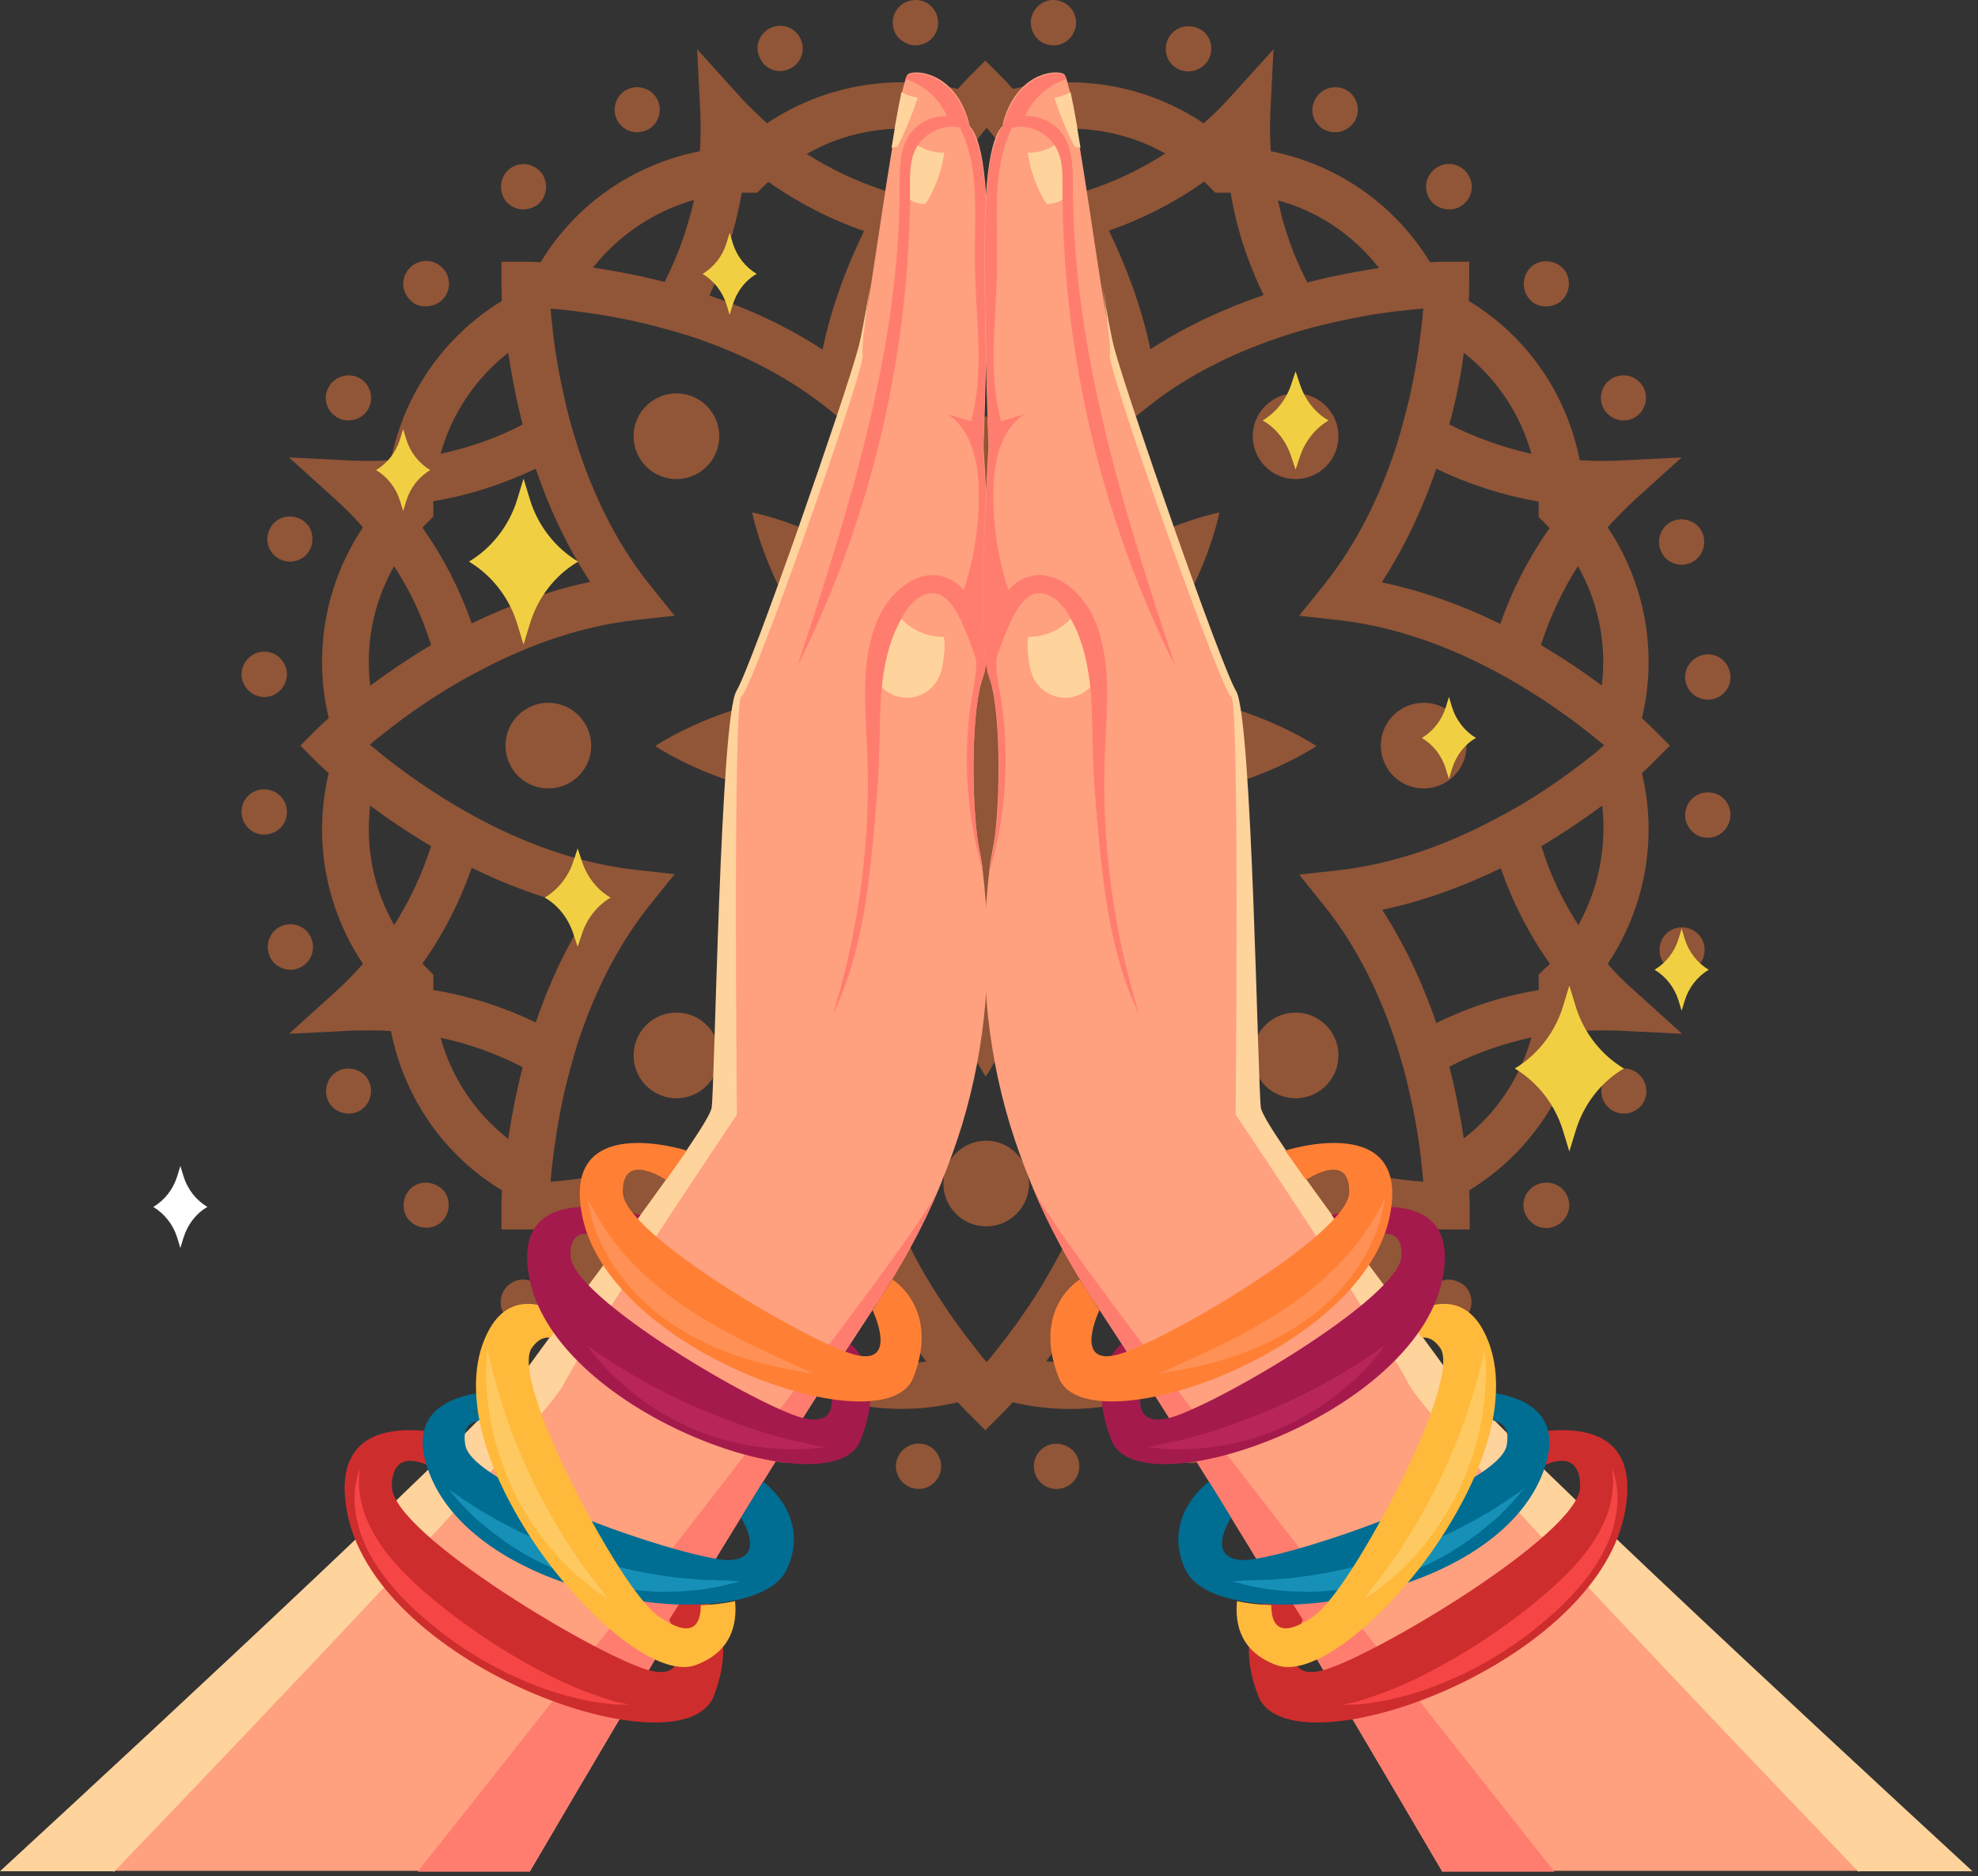 <svg width="175" height="166" viewBox="0 0 175 166" fill="none" xmlns="http://www.w3.org/2000/svg">
<rect x="0" y="0" width="175" height="166" fill="#333333" stroke="none"/>
<g opacity="0.5">
<path d="M142.235 85.275C145.547 80.328 146.664 74.224 145.268 68.398C145.866 67.84 146.265 67.481 146.305 67.401L147.741 65.965L146.305 64.528C146.225 64.448 145.866 64.089 145.268 63.531C146.664 57.706 145.547 51.601 142.235 46.654C142.994 45.816 143.752 45.018 144.589 44.26L148.779 40.469L143.153 40.749C142.036 40.789 140.879 40.789 139.762 40.709C138.605 34.844 135.094 29.737 129.947 26.625C129.987 25.787 129.987 25.268 129.987 25.188V23.154H127.952C127.832 23.154 127.313 23.154 126.515 23.193C123.403 18.086 118.296 14.535 112.431 13.378C112.352 12.261 112.351 11.144 112.391 9.987L112.671 4.361L108.88 8.551C108.122 9.389 107.324 10.187 106.486 10.905C101.539 7.593 95.434 6.476 89.609 7.872C89.051 7.234 88.692 6.875 88.612 6.795L87.175 5.359L85.739 6.795C85.659 6.875 85.3 7.234 84.742 7.872C78.917 6.476 72.812 7.593 67.865 10.905C67.027 10.147 66.229 9.389 65.471 8.551L61.68 4.361L61.96 9.987C62 11.104 62 12.261 61.92 13.378C56.055 14.535 50.948 18.047 47.836 23.193C46.998 23.154 46.479 23.154 46.399 23.154H44.364V25.188C44.364 25.308 44.364 25.827 44.404 26.625C39.297 29.737 35.746 34.844 34.589 40.709C33.472 40.789 32.355 40.789 31.198 40.749L25.572 40.469L29.762 44.26C30.599 45.018 31.397 45.816 32.116 46.654C28.804 51.601 27.687 57.706 29.083 63.531C28.445 64.089 28.086 64.448 28.006 64.528L26.57 65.965L28.006 67.401C28.086 67.481 28.445 67.84 29.083 68.398C27.687 74.224 28.804 80.328 32.116 85.275C31.358 86.113 30.599 86.911 29.762 87.669L25.572 91.46L31.198 91.18C32.315 91.141 33.472 91.141 34.589 91.22C35.746 97.085 39.258 102.192 44.404 105.305C44.364 106.142 44.364 106.661 44.364 106.741V108.776H46.399C46.519 108.776 47.038 108.776 47.836 108.736C50.948 113.843 56.055 117.394 61.92 118.551C62 119.668 62 120.785 61.96 121.942L61.68 127.568L65.471 123.379C66.229 122.541 67.027 121.743 67.865 121.025C72.812 124.336 78.917 125.453 84.742 124.057C85.3 124.655 85.659 125.054 85.739 125.094L87.175 126.531L88.612 125.094C88.692 125.014 89.051 124.655 89.609 124.057C91.285 124.456 92.961 124.655 94.637 124.655C98.826 124.655 102.975 123.418 106.526 121.025C107.364 121.783 108.162 122.541 108.92 123.379L112.711 127.568L112.431 121.942C112.391 120.825 112.391 119.668 112.471 118.551C118.336 117.394 123.443 113.883 126.555 108.736C127.393 108.776 127.912 108.776 127.992 108.776H130.027V106.741C130.027 106.621 130.027 106.103 129.987 105.305C135.094 102.192 138.645 97.085 139.802 91.22C140.919 91.141 142.036 91.141 143.193 91.18L148.819 91.46L144.629 87.669C143.752 86.911 142.954 86.113 142.235 85.275ZM141.717 60.658C140.241 59.541 138.405 58.304 136.33 57.067C137.128 54.593 138.206 52.279 139.602 50.085C141.437 53.317 142.156 56.987 141.717 60.658ZM129.508 31.213C132.42 33.487 134.495 36.599 135.493 40.15C132.979 39.592 130.545 38.714 128.231 37.557C128.869 35.203 129.268 33.048 129.508 31.213ZM127.074 41.467C129.947 42.863 132.979 43.821 136.131 44.38C136.131 44.539 136.131 44.739 136.131 44.898V45.736L136.729 46.335C136.849 46.454 136.969 46.574 137.089 46.733C135.253 49.327 133.777 52.2 132.74 55.192C129.628 53.676 126.077 52.319 122.246 51.521C124.401 48.21 125.957 44.739 127.074 41.467ZM122.007 23.712C120.172 23.991 118.017 24.39 115.663 24.989C114.466 22.715 113.588 20.241 113.07 17.727C116.621 18.685 119.733 20.799 122.007 23.712ZM106.925 16.451L107.524 17.049H108.362C108.521 17.049 108.721 17.049 108.88 17.049C109.399 20.201 110.396 23.233 111.793 26.106C108.521 27.223 105.05 28.779 101.778 30.894C100.98 27.064 99.624 23.552 98.108 20.401C101.1 19.363 103.973 17.887 106.566 16.052C106.646 16.211 106.806 16.331 106.925 16.451ZM103.095 13.578C100.941 14.974 98.587 16.091 96.113 16.89C94.876 14.815 93.639 13.019 92.522 11.503C96.193 11.064 99.903 11.783 103.095 13.578ZM81.949 11.503C80.832 12.979 79.595 14.815 78.358 16.89C75.884 16.091 73.57 15.014 71.376 13.618C74.568 11.783 78.278 11.064 81.949 11.503ZM65.63 17.049C65.79 17.049 65.989 17.049 66.149 17.049H66.987L67.585 16.451C67.705 16.331 67.825 16.211 67.984 16.091C70.578 17.927 73.451 19.403 76.443 20.44C74.927 23.552 73.57 27.104 72.772 30.934C69.501 28.779 66.069 27.263 62.758 26.146C64.114 23.273 65.072 20.201 65.63 17.049ZM61.401 17.687C60.843 20.201 59.965 22.635 58.808 24.949C56.494 24.351 54.299 23.951 52.464 23.672C54.738 20.799 57.89 18.685 61.401 17.687ZM44.963 31.213C45.242 33.048 45.641 35.203 46.24 37.557C43.965 38.754 41.532 39.592 38.978 40.15C39.976 36.599 42.05 33.487 44.963 31.213ZM37.741 46.295L38.34 45.696V44.858C38.34 44.699 38.34 44.499 38.34 44.34C41.492 43.821 44.524 42.824 47.397 41.467C48.514 44.739 50.07 48.21 52.224 51.481C48.394 52.279 44.883 53.636 41.731 55.152C40.694 52.16 39.218 49.287 37.382 46.694C37.502 46.534 37.622 46.414 37.741 46.295ZM34.869 50.085C36.265 52.239 37.382 54.593 38.14 57.067C36.066 58.304 34.27 59.541 32.754 60.658C32.315 56.987 33.033 53.317 34.869 50.085ZM32.754 71.271C34.23 72.388 36.066 73.625 38.14 74.862C37.342 77.336 36.265 79.65 34.869 81.844C33.033 78.612 32.315 74.942 32.754 71.271ZM46.24 94.412C45.641 96.726 45.242 98.921 44.963 100.756C42.05 98.482 39.976 95.37 38.978 91.819C41.492 92.338 43.926 93.215 46.24 94.412ZM47.397 90.462C44.524 89.066 41.492 88.108 38.34 87.59C38.34 87.43 38.34 87.231 38.34 87.071V86.233L37.741 85.635C37.622 85.515 37.502 85.395 37.382 85.236C39.218 82.642 40.694 79.769 41.731 76.777C44.843 78.293 48.394 79.65 52.224 80.448C50.07 83.719 48.514 87.191 47.397 90.462ZM52.464 108.257C54.299 107.978 56.454 107.579 58.808 106.98C60.005 109.254 60.882 111.728 61.401 114.242C57.89 113.244 54.738 111.13 52.464 108.257ZM67.585 115.479L66.987 114.88H66.149C65.989 114.88 65.79 114.88 65.63 114.88C65.112 111.728 64.114 108.696 62.718 105.823C65.989 104.706 69.461 103.15 72.732 101.035C73.53 104.866 74.887 108.377 76.403 111.529C73.411 112.566 70.538 114.042 67.945 115.878C67.825 115.718 67.705 115.598 67.585 115.479ZM71.376 118.351C73.53 116.955 75.884 115.838 78.358 115.08C79.595 117.154 80.832 118.95 81.949 120.466C78.278 120.905 74.568 120.147 71.376 118.351ZM92.562 120.426C93.679 118.95 94.916 117.114 96.153 115.04C98.626 115.838 100.941 116.915 103.135 118.311C99.903 120.147 96.193 120.905 92.562 120.426ZM111.753 105.823C110.357 108.696 109.399 111.728 108.84 114.88C108.681 114.88 108.481 114.88 108.322 114.88H107.484L106.885 115.479C106.766 115.598 106.646 115.718 106.486 115.838C104.013 114.082 101.34 112.686 98.547 111.648C98.387 111.569 98.227 111.529 98.028 111.489C99.544 108.377 100.901 104.826 101.699 100.995C105.01 103.15 108.481 104.706 111.753 105.823ZM113.07 114.242C113.628 111.728 114.506 109.294 115.663 106.98C117.977 107.579 120.172 107.978 122.007 108.257C119.733 111.13 116.621 113.244 113.07 114.242ZM129.508 100.716C129.229 98.881 128.83 96.726 128.231 94.372C130.505 93.175 132.979 92.338 135.493 91.779C134.495 95.33 132.42 98.482 129.508 100.716ZM136.729 85.635L136.131 86.233V87.071C136.131 87.231 136.131 87.43 136.131 87.59C132.979 88.108 129.947 89.106 127.074 90.502C125.957 87.231 124.401 83.759 122.286 80.488C126.116 79.69 129.628 78.333 132.78 76.817C133.817 79.809 135.293 82.682 137.128 85.275C137.009 85.395 136.889 85.515 136.729 85.635ZM139.642 81.844C138.246 79.69 137.128 77.336 136.37 74.862C138.445 73.625 140.241 72.388 141.757 71.271C142.156 74.942 141.438 78.612 139.642 81.844ZM140.64 67.002C139.283 68.079 137.488 69.396 135.373 70.713C134.216 71.431 132.979 72.109 131.662 72.787C127.872 74.742 123.363 76.418 118.536 76.977L114.945 77.376L117.219 80.208C120.251 83.999 122.246 88.388 123.563 92.457C124.002 93.854 124.401 95.25 124.68 96.567C125.239 99.001 125.598 101.195 125.757 102.911C125.837 103.509 125.877 104.068 125.917 104.546C125.438 104.507 124.88 104.467 124.281 104.387C122.566 104.187 120.371 103.868 117.897 103.27C116.581 102.951 115.224 102.591 113.788 102.153C109.718 100.836 105.369 98.841 101.539 95.809L98.706 93.534L98.307 97.125C97.749 101.953 96.073 106.462 94.118 110.252C93.44 111.569 92.721 112.805 92.043 113.962C90.727 116.077 89.41 117.873 88.333 119.229C87.974 119.708 87.614 120.147 87.295 120.506C86.976 120.147 86.617 119.708 86.258 119.229C85.181 117.873 83.864 116.077 82.547 113.962C81.829 112.805 81.111 111.569 80.473 110.252C78.518 106.462 76.842 101.953 76.283 97.125L75.884 93.534L73.052 95.809C69.261 98.841 64.872 100.836 60.803 102.153C59.406 102.591 58.01 102.99 56.693 103.27C54.259 103.828 52.065 104.187 50.349 104.387C49.751 104.467 49.192 104.507 48.713 104.546C48.753 104.068 48.793 103.509 48.873 102.911C49.072 101.195 49.392 99.001 49.95 96.527C50.269 95.21 50.629 93.854 51.067 92.417C52.384 88.348 54.379 83.999 57.411 80.168L59.685 77.336L56.095 76.937C51.267 76.378 46.758 74.702 42.968 72.747C41.651 72.069 40.414 71.351 39.257 70.633C37.143 69.316 35.347 67.999 33.991 66.922C33.512 66.523 33.073 66.164 32.714 65.885C33.073 65.566 33.512 65.207 33.991 64.847C35.347 63.77 37.143 62.454 39.257 61.137C40.414 60.419 41.651 59.74 42.968 59.062C46.758 57.107 51.267 55.431 56.095 54.873L59.685 54.474L57.411 51.641C54.379 47.851 52.384 43.462 51.067 39.392C50.629 37.996 50.23 36.599 49.95 35.283C49.392 32.849 49.033 30.654 48.873 28.939C48.793 28.34 48.753 27.782 48.713 27.303C49.192 27.343 49.751 27.383 50.349 27.463C52.065 27.662 54.259 27.981 56.693 28.54C58.01 28.859 59.366 29.218 60.803 29.657C64.872 30.974 69.221 32.969 73.052 36.001L75.884 38.275L76.283 34.684C76.842 29.857 78.518 25.348 80.473 21.558C81.151 20.241 81.869 19.004 82.547 17.847C83.864 15.732 85.181 13.937 86.258 12.58C86.657 12.102 86.976 11.663 87.295 11.304C87.614 11.663 87.974 12.102 88.333 12.58C89.41 13.937 90.727 15.732 92.043 17.847C92.761 19.004 93.48 20.241 94.118 21.558C96.073 25.348 97.749 29.857 98.307 34.684L98.706 38.275L101.539 36.001C105.329 32.969 109.718 30.974 113.788 29.657C115.184 29.218 116.581 28.819 117.897 28.54C120.331 27.981 122.526 27.622 124.281 27.463C124.88 27.383 125.438 27.343 125.917 27.303C125.877 27.782 125.837 28.34 125.757 28.939C125.558 30.654 125.239 32.849 124.68 35.283C124.361 36.599 124.002 37.956 123.563 39.392C122.246 43.462 120.251 47.811 117.219 51.641L114.945 54.474L118.536 54.873C123.363 55.431 127.872 57.107 131.662 59.062C132.979 59.74 134.216 60.459 135.373 61.177C137.488 62.493 139.283 63.81 140.64 64.887C141.118 65.286 141.557 65.606 141.916 65.925C141.517 66.284 141.118 66.643 140.64 67.002Z" fill="#F0783B"/>
<path d="M96.353 62.214C97.829 61.296 99.305 60.179 100.702 58.782C106.407 53.077 107.884 45.337 107.884 45.337C107.884 45.337 100.143 46.853 94.438 52.518C93.081 53.875 91.924 55.391 91.007 56.867C91.406 55.151 91.645 53.316 91.645 51.361C91.645 43.302 87.216 36.758 87.216 36.758C87.216 36.758 82.788 43.302 82.788 51.361C82.788 53.316 83.027 55.151 83.426 56.867C82.508 55.391 81.391 53.915 79.995 52.518C74.289 46.813 66.549 45.337 66.549 45.337C66.549 45.337 68.065 53.077 73.731 58.782C75.087 60.139 76.603 61.296 78.079 62.214C76.364 61.815 74.529 61.575 72.573 61.575C64.514 61.575 57.971 66.004 57.971 66.004C57.971 66.004 64.514 70.433 72.573 70.433C74.529 70.433 76.364 70.193 78.079 69.794C76.603 70.712 75.127 71.829 73.731 73.225C68.025 78.931 66.549 86.671 66.549 86.671C66.549 86.671 74.289 85.155 79.995 79.49C81.351 78.133 82.508 76.617 83.426 75.141C83.027 76.856 82.788 78.692 82.788 80.647C82.788 88.706 87.216 95.249 87.216 95.249C87.216 95.249 91.645 88.706 91.645 80.647C91.645 78.692 91.406 76.856 91.007 75.141C91.924 76.617 93.041 78.093 94.438 79.49C100.143 85.195 107.884 86.671 107.884 86.671C107.884 86.671 106.368 78.931 100.702 73.225C99.345 71.869 97.829 70.712 96.353 69.794C98.069 70.193 99.904 70.433 101.859 70.433C109.919 70.433 116.462 66.004 116.462 66.004C116.462 66.004 109.919 61.575 101.859 61.575C99.904 61.535 98.029 61.815 96.353 62.214Z" fill="#F0783B"/>
<path d="M87.255 31.013C89.33 31.013 91.046 29.337 91.046 27.223C91.046 25.148 89.37 23.432 87.255 23.432C85.18 23.432 83.465 25.108 83.465 27.223C83.465 29.337 85.141 31.013 87.255 31.013Z" fill="#F0783B"/>
<path d="M87.255 100.915C85.18 100.915 83.465 102.591 83.465 104.705C83.465 106.78 85.141 108.496 87.255 108.496C89.33 108.496 91.046 106.82 91.046 104.705C91.006 102.631 89.33 100.915 87.255 100.915Z" fill="#F0783B"/>
<path d="M125.957 62.174C123.883 62.174 122.167 63.85 122.167 65.964C122.167 68.039 123.843 69.754 125.957 69.754C128.032 69.754 129.748 68.079 129.748 65.964C129.748 63.889 128.072 62.174 125.957 62.174Z" fill="#F0783B"/>
<path d="M48.515 62.174C46.44 62.174 44.725 63.85 44.725 65.964C44.725 68.039 46.4 69.754 48.515 69.754C50.59 69.754 52.305 68.079 52.305 65.964C52.305 63.889 50.59 62.174 48.515 62.174Z" fill="#F0783B"/>
<path d="M114.626 42.384C116.72 42.384 118.417 40.687 118.417 38.594C118.417 36.5 116.72 34.803 114.626 34.803C112.533 34.803 110.836 36.5 110.836 38.594C110.836 40.687 112.533 42.384 114.626 42.384Z" fill="#F0783B"/>
<path d="M59.847 97.165C61.94 97.165 63.637 95.468 63.637 93.374C63.637 91.281 61.94 89.584 59.847 89.584C57.754 89.584 56.057 91.281 56.057 93.374C56.057 95.468 57.754 97.165 59.847 97.165Z" fill="#F0783B"/>
<path d="M114.626 97.165C116.72 97.165 118.417 95.468 118.417 93.374C118.417 91.281 116.72 89.584 114.626 89.584C112.533 89.584 110.836 91.281 110.836 93.374C110.836 95.468 112.533 97.165 114.626 97.165Z" fill="#F0783B"/>
<path d="M59.847 42.384C61.94 42.384 63.637 40.687 63.637 38.594C63.637 36.5 61.94 34.803 59.847 34.803C57.754 34.803 56.057 36.5 56.057 38.594C56.057 40.687 57.754 42.384 59.847 42.384Z" fill="#F0783B"/>
<path d="M143.672 37.198C143.991 37.198 144.31 37.118 144.589 36.958C145.547 36.44 145.906 35.203 145.387 34.245C144.869 33.288 143.632 32.928 142.674 33.447C141.717 33.966 141.358 35.203 141.876 36.16C142.275 36.839 142.954 37.198 143.672 37.198Z" fill="#F0783B"/>
<path d="M136.849 27.103C137.288 27.103 137.727 26.943 138.086 26.664C138.924 25.946 139.044 24.669 138.365 23.831C137.647 22.993 136.37 22.874 135.532 23.552C134.695 24.27 134.575 25.547 135.253 26.385C135.652 26.904 136.251 27.143 136.849 27.103Z" fill="#F0783B"/>
<path d="M128.231 18.525C128.79 18.525 129.348 18.286 129.747 17.807C130.465 16.969 130.346 15.692 129.468 14.974C128.63 14.256 127.353 14.376 126.635 15.253C125.917 16.091 126.037 17.368 126.914 18.086C127.274 18.365 127.752 18.525 128.231 18.525Z" fill="#F0783B"/>
<path d="M117.139 11.463C117.458 11.622 117.817 11.702 118.136 11.702C118.855 11.702 119.493 11.303 119.892 10.665C120.411 9.707 120.051 8.47 119.094 7.952C118.136 7.433 116.899 7.792 116.381 8.749C115.822 9.707 116.141 10.904 117.139 11.463Z" fill="#F0783B"/>
<path d="M29.882 36.958C30.161 37.118 30.48 37.198 30.799 37.198C31.518 37.198 32.236 36.839 32.595 36.16C33.114 35.203 32.755 33.966 31.797 33.447C30.839 32.928 29.602 33.288 29.084 34.245C28.525 35.203 28.884 36.4 29.882 36.958Z" fill="#F0783B"/>
<path d="M37.662 27.103C38.261 27.103 38.859 26.864 39.258 26.385C39.976 25.547 39.856 24.27 38.979 23.552C38.141 22.834 36.864 22.954 36.146 23.831C35.428 24.669 35.547 25.946 36.425 26.664C36.744 26.983 37.183 27.103 37.662 27.103Z" fill="#F0783B"/>
<path d="M46.279 18.524C46.758 18.524 47.197 18.365 47.596 18.085C48.434 17.367 48.553 16.131 47.875 15.253C47.157 14.415 45.92 14.255 45.042 14.973C44.204 15.692 44.085 16.928 44.763 17.806C45.122 18.245 45.681 18.524 46.279 18.524Z" fill="#F0783B"/>
<path d="M56.334 11.702C56.653 11.702 57.012 11.622 57.332 11.463C58.289 10.944 58.648 9.707 58.13 8.749C57.611 7.792 56.374 7.433 55.416 7.952C54.459 8.47 54.1 9.707 54.618 10.665C54.978 11.303 55.656 11.702 56.334 11.702Z" fill="#F0783B"/>
<path d="M144.628 94.771C144.349 94.611 144.03 94.531 143.711 94.531C142.993 94.531 142.274 94.89 141.915 95.569C141.397 96.526 141.756 97.763 142.713 98.282C143.671 98.8 144.908 98.441 145.426 97.484C145.945 96.526 145.586 95.329 144.628 94.771Z" fill="#F0783B"/>
<path d="M136.849 104.626C136.251 104.626 135.652 104.866 135.253 105.345C134.535 106.183 134.655 107.459 135.533 108.177C136.37 108.896 137.647 108.776 138.365 107.898C139.084 107.06 138.964 105.784 138.086 105.065C137.727 104.786 137.288 104.626 136.849 104.626Z" fill="#F0783B"/>
<path d="M128.232 113.204C127.753 113.204 127.314 113.364 126.915 113.643C126.077 114.361 125.958 115.598 126.636 116.476C127.354 117.314 128.591 117.473 129.469 116.755C130.307 116.037 130.426 114.8 129.748 113.922C129.349 113.483 128.791 113.244 128.232 113.204Z" fill="#F0783B"/>
<path d="M118.138 120.027C117.818 120.027 117.459 120.107 117.14 120.266C116.183 120.785 115.823 122.022 116.342 122.979C116.861 123.937 118.098 124.296 119.055 123.777C120.013 123.259 120.372 122.022 119.853 121.064C119.494 120.426 118.816 120.067 118.138 120.027Z" fill="#F0783B"/>
<path d="M30.798 94.531C30.479 94.531 30.16 94.611 29.88 94.771C28.923 95.289 28.564 96.526 29.082 97.484C29.601 98.441 30.838 98.8 31.796 98.282C32.753 97.763 33.112 96.526 32.593 95.569C32.234 94.89 31.516 94.531 30.798 94.531Z" fill="#F0783B"/>
<path d="M37.661 104.626C37.222 104.626 36.783 104.786 36.424 105.065C35.586 105.784 35.467 107.06 36.145 107.898C36.863 108.736 38.14 108.856 38.978 108.177C39.815 107.459 39.935 106.183 39.257 105.345C38.818 104.866 38.219 104.626 37.661 104.626Z" fill="#F0783B"/>
<path d="M46.279 113.204C45.721 113.204 45.162 113.443 44.763 113.922C44.045 114.76 44.165 116.037 45.042 116.755C45.88 117.473 47.157 117.354 47.875 116.476C48.593 115.638 48.474 114.361 47.596 113.643C47.197 113.364 46.718 113.204 46.279 113.204Z" fill="#F0783B"/>
<path d="M57.332 120.306C57.012 120.146 56.653 120.066 56.334 120.066C55.616 120.066 54.978 120.465 54.618 121.104C54.1 122.061 54.459 123.298 55.416 123.817C56.374 124.336 57.611 123.976 58.13 123.019C58.688 122.061 58.329 120.824 57.332 120.306Z" fill="#F0783B"/>
<path d="M149.376 82.123C148.299 81.803 147.182 82.442 146.902 83.479C146.703 84.237 146.902 84.995 147.421 85.474C147.66 85.713 147.94 85.873 148.259 85.953C149.336 86.272 150.453 85.634 150.733 84.596C151.052 83.559 150.453 82.442 149.376 82.123Z" fill="#F0783B"/>
<path d="M151.292 70.114C150.175 69.994 149.217 70.832 149.098 71.909C149.018 72.548 149.297 73.146 149.696 73.545C150.015 73.864 150.414 74.064 150.893 74.104C152.01 74.224 152.968 73.386 153.087 72.308C153.207 71.191 152.409 70.194 151.292 70.114Z" fill="#F0783B"/>
<path d="M149.097 60.099C149.137 60.578 149.377 61.017 149.696 61.336C150.095 61.735 150.693 61.934 151.292 61.894C152.409 61.775 153.207 60.817 153.087 59.7C152.967 58.583 152.01 57.785 150.893 57.904C149.816 58.024 148.978 59.022 149.097 60.099Z" fill="#F0783B"/>
<path d="M148.22 46.015C147.142 46.334 146.544 47.451 146.863 48.528C146.983 48.888 147.142 49.167 147.382 49.406C147.9 49.885 148.619 50.084 149.337 49.885C150.414 49.566 151.013 48.449 150.693 47.371C150.414 46.334 149.297 45.736 148.22 46.015Z" fill="#F0783B"/>
<path d="M67.585 5.678C68.104 6.196 68.862 6.436 69.58 6.196C70.657 5.877 71.256 4.76 70.936 3.723C70.617 2.645 69.5 2.047 68.463 2.366C67.385 2.685 66.787 3.802 67.106 4.84C67.226 5.159 67.385 5.438 67.585 5.678Z" fill="#F0783B"/>
<path d="M81.192 4.002C82.309 3.882 83.107 2.924 82.987 1.807C82.867 0.69 81.91 -0.108 80.793 0.012C79.675 0.132 78.877 1.089 78.997 2.206C79.037 2.685 79.237 3.084 79.556 3.403C79.995 3.802 80.553 4.082 81.192 4.002Z" fill="#F0783B"/>
<path d="M93.001 4.001C94.118 4.121 95.075 3.283 95.195 2.206C95.315 1.089 94.477 0.131 93.4 0.011C92.282 -0.108 91.325 0.73 91.205 1.807C91.165 2.405 91.365 3.004 91.764 3.403C92.083 3.762 92.522 3.961 93.001 4.001Z" fill="#F0783B"/>
<path d="M104.571 6.236C105.648 6.555 106.765 5.917 107.085 4.88C107.404 3.802 106.805 2.685 105.728 2.406C104.651 2.087 103.534 2.685 103.214 3.763C103.015 4.481 103.214 5.239 103.693 5.718C103.933 5.957 104.252 6.157 104.571 6.236Z" fill="#F0783B"/>
<path d="M106.884 126.051C106.366 125.533 105.608 125.293 104.89 125.533C103.812 125.852 103.214 126.969 103.533 128.006C103.852 129.084 104.969 129.682 106.007 129.363C107.084 129.044 107.682 127.927 107.363 126.889C107.283 126.57 107.084 126.291 106.884 126.051Z" fill="#F0783B"/>
<path d="M93.28 127.727C92.163 127.847 91.365 128.804 91.484 129.921C91.604 131.039 92.562 131.837 93.679 131.717C94.796 131.597 95.594 130.64 95.474 129.522C95.434 129.044 95.235 128.645 94.916 128.325C94.517 127.926 93.918 127.687 93.28 127.727Z" fill="#F0783B"/>
<path d="M81.469 127.727C80.352 127.607 79.395 128.445 79.275 129.522C79.155 130.639 79.993 131.597 81.07 131.717C82.188 131.836 83.145 130.998 83.265 129.921C83.305 129.323 83.105 128.724 82.706 128.325C82.427 128.006 81.988 127.767 81.469 127.727Z" fill="#F0783B"/>
<path d="M69.899 125.492C68.822 125.173 67.705 125.811 67.385 126.849C67.066 127.926 67.665 129.043 68.742 129.323C69.819 129.642 70.936 129.043 71.256 127.966C71.455 127.248 71.256 126.49 70.777 126.011C70.537 125.772 70.258 125.572 69.899 125.492Z" fill="#F0783B"/>
<path d="M25.093 49.606C26.17 49.925 27.287 49.286 27.566 48.249C27.766 47.491 27.566 46.733 27.048 46.254C26.808 46.015 26.529 45.855 26.21 45.776C25.133 45.456 24.015 46.095 23.736 47.132C23.417 48.169 24.015 49.286 25.093 49.606Z" fill="#F0783B"/>
<path d="M23.178 61.655C24.295 61.775 25.253 60.937 25.372 59.86C25.452 59.221 25.173 58.623 24.774 58.224C24.455 57.905 24.056 57.705 23.577 57.665C22.46 57.545 21.502 58.383 21.383 59.461C21.263 60.538 22.101 61.535 23.178 61.655Z" fill="#F0783B"/>
<path d="M25.373 71.629C25.333 71.151 25.093 70.712 24.774 70.393C24.375 69.994 23.777 69.794 23.178 69.834C22.061 69.954 21.263 70.911 21.383 72.028C21.503 73.146 22.46 73.944 23.577 73.824C24.695 73.704 25.492 72.747 25.373 71.629Z" fill="#F0783B"/>
<path d="M26.25 85.713C27.327 85.394 27.926 84.277 27.606 83.2C27.487 82.841 27.327 82.562 27.088 82.322C26.569 81.843 25.851 81.644 25.133 81.843C24.055 82.163 23.457 83.28 23.776 84.357C24.055 85.394 25.212 86.033 26.25 85.713Z" fill="#F0783B"/>
</g>
<path d="M46.84 165.632C56.815 148.635 66.789 131.678 77.642 115.2C79.796 111.928 81.632 108.577 83.068 105.146C83.108 105.106 83.108 105.066 83.108 105.026C83.188 104.866 83.228 104.747 83.307 104.587C83.307 104.587 83.307 104.587 83.307 104.547C83.986 102.911 84.584 101.236 85.103 99.56C87.257 92.458 87.896 84.957 86.938 76.977C86.858 76.179 86.739 75.581 86.659 75.182C86.02 72.349 85.821 63.651 86.858 60.22C86.858 60.14 86.898 60.1 86.898 60.02C86.938 59.941 86.938 59.861 86.978 59.781C87.018 59.621 87.098 59.422 87.138 59.222C87.257 58.624 87.377 57.826 87.417 56.868C87.776 51.003 87.018 39.553 87.018 39.553C87.018 39.553 87.616 23.354 87.257 17.489C87.058 14.057 86.579 12.501 86.22 11.783C85.981 11.264 85.781 11.185 85.781 11.185C85.741 11.105 85.741 11.025 85.741 10.945C85.741 10.905 85.701 10.826 85.701 10.786V10.746C84.544 6.636 81.352 6.118 80.395 6.517C80.315 6.556 80.235 6.676 80.155 6.916C80.076 7.075 80.036 7.315 79.956 7.594C79.916 7.714 79.876 7.873 79.836 8.033C79.637 8.791 79.477 9.788 79.278 10.945C79.158 11.584 79.038 12.222 78.958 12.94C78.32 16.731 77.642 21.518 77.043 25.309C76.644 27.703 76.285 29.698 76.006 30.775C74.849 35.084 66.63 58.744 65.233 61.098C63.797 63.452 63.318 96.129 63.039 97.964C62.76 99.799 50.87 115.24 46.88 120.786C43.967 124.856 15.28 151.508 0.079 165.512H46.84V165.632Z" fill="#FFA07F"/>
<path d="M85.702 11.025C85.143 10.905 84.545 10.826 83.986 10.826C83.428 9.03 81.912 7.554 80.116 6.995C80.196 6.756 80.276 6.596 80.356 6.596C81.313 6.198 84.505 6.756 85.662 10.866C85.662 10.905 85.702 10.945 85.702 11.025Z" fill="#FF7D6F"/>
<path d="M87.139 59.302C87.099 59.541 87.019 59.701 86.979 59.861C86.939 59.941 86.939 60.02 86.899 60.1C86.78 59.621 86.7 59.103 86.58 58.624C86.221 56.868 85.623 54.993 84.825 53.397C86.101 50.125 86.7 46.575 86.58 43.063C86.5 40.63 85.862 37.916 83.827 36.64C84.545 36.839 85.224 37.079 85.902 37.278C87.139 32.809 86.301 28.062 86.261 23.433C86.181 19.084 86.82 14.456 84.625 10.746C84.984 10.786 85.303 10.825 85.662 10.905V10.945C85.662 10.985 85.702 11.025 85.702 11.105C85.742 11.184 85.742 11.264 85.742 11.344C85.742 11.344 85.942 11.424 86.181 11.943C86.54 12.661 87.019 14.217 87.219 17.648C87.578 23.513 86.979 39.712 86.979 39.712C86.979 39.712 88.056 55.113 87.139 59.302Z" fill="#FF7D6F"/>
<path d="M86.859 60.26C85.821 63.691 86.021 72.389 86.659 75.222C86.739 75.621 86.859 76.22 86.939 77.018C85.582 72.309 85.183 67.362 85.861 62.495C86.021 61.218 86.38 59.901 86.38 58.624C86.38 57.547 85.941 56.43 86.38 55.393C86.819 55.871 87.138 56.39 87.417 56.949C87.377 57.906 87.258 58.704 87.138 59.303C87.098 59.542 87.018 59.702 86.978 59.861C86.939 59.941 86.939 60.021 86.899 60.101C86.899 60.141 86.859 60.22 86.859 60.26Z" fill="#FF7D6F"/>
<path d="M81.193 8.631C80.714 10.107 80.116 11.584 79.398 12.98C79.238 13.02 79.038 13.06 78.879 13.06C78.999 12.342 79.118 11.703 79.198 11.065C79.398 9.908 79.597 8.91 79.757 8.152C80.235 8.392 80.714 8.591 81.193 8.631Z" fill="#FFD39C"/>
<path d="M80.754 12.582C81.552 13.18 82.55 13.539 83.547 13.499C83.348 15.015 82.71 16.811 81.872 18.048C81.193 18.048 80.356 17.808 80.076 17.17C79.438 15.773 80.435 14.138 80.754 12.582Z" fill="#FFD39C"/>
<path d="M86.22 11.823C85.701 11.464 85.103 11.264 84.504 11.224C83.068 11.105 81.632 11.942 80.993 13.219C80.475 14.257 80.515 15.454 80.515 16.611C80.515 31.253 77.083 45.856 70.54 58.943C75.088 45.178 79.597 30.974 79.597 16.491C79.597 14.975 79.597 13.339 80.395 12.022C81.233 10.706 82.948 9.987 84.504 10.386C84.903 10.466 85.342 10.666 85.741 10.905C85.781 11.025 85.821 11.145 85.821 11.304C85.781 11.264 85.941 11.304 86.22 11.823Z" fill="#FF7D6F"/>
<path d="M79.757 54.754C80.715 55.791 82.111 56.35 83.507 56.35C83.627 57.148 83.547 57.826 83.428 58.624C83.348 59.183 83.188 59.741 82.909 60.22C82.35 61.138 81.313 61.736 80.236 61.736C79.158 61.736 78.121 61.138 77.562 60.22C77.722 58.305 78.839 56.469 79.757 54.754Z" fill="#FFD39C"/>
<path d="M87.139 59.302C87.099 59.541 87.019 59.701 86.98 59.861C86.94 59.98 86.9 60.14 86.86 60.26C86.461 58.544 85.902 56.868 85.184 55.272C84.785 54.355 84.067 52.918 83.03 52.559C81.912 52.2 80.835 53.078 80.237 53.916C78.92 55.831 78.322 58.185 78.042 60.499C77.803 62.813 77.843 65.167 77.763 67.481C77.683 69.516 77.484 71.511 77.324 73.506C76.805 79.052 76.127 84.717 73.693 89.745C76.007 82.244 77.045 74.384 76.726 66.524C76.566 62.693 76.127 58.703 77.524 55.113C78.481 52.559 81.115 50.165 83.668 51.083C85.663 51.801 86.381 54.035 86.7 55.911C86.94 57.028 87.059 58.185 87.139 59.302Z" fill="#FF7D6F"/>
<path d="M10.054 165.631C24.059 151.029 48.277 125.613 49.873 122.461C52.147 118.033 65.194 98.602 65.194 98.602C65.194 98.602 64.835 61.736 65.593 61.616C66.351 61.496 76.605 32.49 76.326 31.413C76.206 30.974 76.525 28.381 76.964 25.388C76.565 27.782 76.206 29.777 75.927 30.814C74.77 35.123 66.551 58.783 65.154 61.137C63.718 63.491 63.239 96.168 62.96 98.004C62.681 99.839 50.791 115.279 46.801 120.825C43.888 124.895 15.201 151.547 0 165.552H10.054V165.631Z" fill="#FFD39C"/>
<path d="M46.84 165.632C56.815 148.635 66.789 131.679 77.642 115.2C79.796 111.929 81.632 108.577 83.068 105.146C81.073 109.774 52.386 146.162 36.945 165.592H46.84V165.632Z" fill="#FF7D6F"/>
<path d="M38.979 130.242L41.014 127.289C41.014 127.289 28.526 123.18 30.76 134.032C33.633 147.677 60.484 156.974 63.157 150.031C65.831 143.089 61.163 140.216 61.163 140.216L59.208 143.288C59.208 143.288 61.721 148.675 57.691 147.837C53.662 146.999 34.67 135.748 34.67 131.518C34.67 127.289 38.979 130.242 38.979 130.242Z" fill="#CE2D2D"/>
<path d="M67.508 131.08L65.553 134.272C65.553 134.272 68.027 138.022 64.316 138.022C64.197 138.022 64.077 138.022 63.917 137.983C63.758 137.983 63.558 137.943 63.359 137.903C61.084 137.544 56.656 136.227 52.386 134.591C49.274 133.394 46.202 132.038 44.088 130.721C42.452 129.724 41.335 128.726 41.175 127.888C40.896 126.372 41.494 125.853 42.332 125.694L42.452 125.574L44.886 123.061C44.088 123.061 43.13 123.1 42.172 123.26C39.1 123.779 35.908 125.494 38.143 130.721C40.018 135.11 44.766 138.262 50.032 140.057C52.347 140.855 54.74 141.414 57.015 141.693C58.77 141.933 60.446 142.012 62.002 141.933C63.079 141.893 64.117 141.773 65.034 141.573C67.269 141.135 68.944 140.217 69.583 138.9C71.857 134.152 67.508 131.08 67.508 131.08Z" fill="#006D93"/>
<path d="M65.472 139.897C65.472 139.897 65.073 140.017 64.394 140.177C64.035 140.257 63.636 140.376 63.118 140.456C62.599 140.536 62.04 140.656 61.402 140.695C60.764 140.775 60.045 140.815 59.287 140.815C58.529 140.855 57.691 140.815 56.853 140.735C55.138 140.576 53.263 140.257 51.347 139.658C49.432 139.06 47.717 138.262 46.24 137.384C45.522 136.945 44.804 136.506 44.206 136.027C43.567 135.588 43.049 135.15 42.53 134.711C42.011 134.312 41.612 133.873 41.253 133.514C40.894 133.155 40.575 132.835 40.375 132.556C39.897 131.998 39.657 131.718 39.657 131.718C39.657 131.718 39.976 131.958 40.575 132.357C40.854 132.556 41.213 132.796 41.652 133.075C42.091 133.354 42.53 133.673 43.089 133.953C43.647 134.272 44.206 134.631 44.884 134.95C45.522 135.309 46.24 135.628 46.959 135.987C48.435 136.666 50.111 137.304 51.906 137.863C53.702 138.421 55.457 138.82 57.053 139.139C57.851 139.259 58.609 139.419 59.367 139.498C60.085 139.618 60.764 139.658 61.402 139.698C62.04 139.778 62.599 139.778 63.078 139.778C63.596 139.818 63.995 139.818 64.354 139.818C65.073 139.897 65.472 139.897 65.472 139.897Z" fill="#1690B7"/>
<path d="M61.522 147.318C58.888 148.276 54.14 145.004 49.991 140.097C47.637 137.344 45.522 134.032 44.046 130.721C43.288 129.005 42.729 127.289 42.41 125.614C42.251 124.855 42.171 124.057 42.131 123.339C42.051 121.783 42.211 120.307 42.69 118.95C44.325 114.402 47.437 114.921 50.071 116.437L48.674 118.352C48.156 118.272 47.597 118.472 47.038 119.27C45.842 121.065 48.993 128.526 52.385 134.631C54.021 137.583 55.696 140.256 57.013 141.772C57.452 142.291 57.851 142.69 58.17 142.929C61.442 145.244 62 143.528 62 142.012C63.078 141.972 64.115 141.852 65.033 141.653C65.232 143.767 64.674 146.161 61.522 147.318Z" fill="#FFBA3C"/>
<path d="M53.78 141.453C53.78 141.453 53.501 141.254 52.943 140.895C52.663 140.695 52.344 140.496 52.025 140.177C51.666 139.897 51.267 139.578 50.828 139.179C49.95 138.421 49.032 137.384 48.075 136.187C47.157 134.95 46.2 133.513 45.442 131.918C44.684 130.322 44.125 128.686 43.726 127.21C43.367 125.693 43.167 124.337 43.088 123.18C43.008 122.621 43.048 122.063 43.008 121.624C43.008 121.185 43.008 120.786 43.048 120.467C43.088 119.828 43.127 119.469 43.127 119.469C43.127 119.469 43.207 119.828 43.367 120.427C43.447 120.746 43.526 121.105 43.646 121.544C43.766 121.983 43.886 122.462 44.045 123.02C44.364 124.097 44.763 125.374 45.282 126.731C45.801 128.087 46.439 129.564 47.157 131.08C47.915 132.596 48.673 133.992 49.431 135.269C50.19 136.506 50.908 137.623 51.586 138.541C51.905 139.019 52.224 139.418 52.504 139.778C52.783 140.137 53.022 140.456 53.222 140.695C53.581 141.174 53.78 141.453 53.78 141.453Z" fill="#FFC962"/>
<path d="M54.66 110.213L56.655 107.5C56.655 107.5 44.805 103.709 46.88 113.285C49.473 125.334 73.691 133.593 76.125 127.449C78.559 121.305 75.247 118.911 75.247 118.911L73.252 122.143C73.252 122.143 74.848 126.252 71.218 125.494C67.587 124.736 50.47 114.801 50.47 111.051C50.391 107.34 54.66 110.213 54.66 110.213Z" fill="#A51A4D"/>
<path d="M58.929 104.388L60.764 101.794C60.764 101.794 49.473 98.164 51.547 107.739C54.141 119.789 78.359 128.048 80.793 121.903C83.227 115.759 78.958 113.205 78.958 113.205L77.202 115.919C77.202 115.919 79.476 120.666 75.846 119.908C72.215 119.15 55.098 109.216 55.098 105.465C55.059 101.755 58.929 104.388 58.929 104.388Z" fill="#FF8035"/>
<path d="M71.936 121.505C71.936 121.505 71.576 121.465 70.898 121.345C70.22 121.225 69.262 121.066 68.105 120.786C65.751 120.228 62.52 119.19 59.368 117.076C56.216 114.961 54.101 112.088 53.103 109.814C52.585 108.697 52.306 107.74 52.186 107.061C52.106 106.742 52.066 106.463 52.026 106.303C51.986 106.144 51.986 106.024 51.986 106.024C51.986 106.024 52.026 106.104 52.106 106.263C52.186 106.423 52.266 106.662 52.465 106.942C52.784 107.54 53.263 108.378 53.941 109.335C55.298 111.251 57.532 113.525 60.445 115.52C63.357 117.515 66.27 118.911 68.424 119.909C70.579 120.906 71.936 121.505 71.936 121.505Z" fill="#FF9156"/>
<path d="M72.934 128.048C72.934 128.048 72.615 128.088 72.016 128.128C71.697 128.168 71.338 128.207 70.939 128.207C70.5 128.207 70.021 128.247 69.463 128.207C68.385 128.168 67.109 128.048 65.672 127.769C64.276 127.489 62.72 127.05 61.204 126.372C59.688 125.694 58.291 124.896 57.134 124.098C55.977 123.26 54.98 122.422 54.221 121.664C53.822 121.305 53.503 120.906 53.224 120.627C52.945 120.308 52.705 120.028 52.506 119.789C52.147 119.31 51.947 119.031 51.947 119.031C51.947 119.031 52.227 119.23 52.705 119.549C52.945 119.709 53.224 119.948 53.583 120.148C53.942 120.387 54.341 120.667 54.78 120.906C55.658 121.465 56.735 122.103 57.932 122.741C59.129 123.38 60.486 124.018 61.922 124.656C63.358 125.255 64.755 125.774 66.071 126.252C67.388 126.691 68.545 127.05 69.582 127.29C70.101 127.449 70.54 127.529 70.979 127.609C71.378 127.729 71.737 127.769 72.016 127.848C72.615 128.008 72.934 128.048 72.934 128.048Z" fill="#B7255A"/>
<path d="M55.696 150.83C55.696 150.83 55.217 150.83 54.339 150.79C53.462 150.71 52.185 150.55 50.629 150.151C47.556 149.393 43.407 147.678 39.457 144.725C37.502 143.249 35.786 141.693 34.43 140.017C33.073 138.381 32.116 136.586 31.717 135.03C31.278 133.434 31.318 132.117 31.477 131.24C31.557 130.801 31.637 130.481 31.717 130.242C31.797 130.043 31.837 129.923 31.837 129.923C31.837 129.923 31.837 130.043 31.797 130.282C31.797 130.521 31.757 130.841 31.757 131.279C31.797 132.157 31.956 133.394 32.595 134.751C33.193 136.107 34.23 137.583 35.627 139.02C37.023 140.456 38.739 141.892 40.614 143.289C44.365 146.082 48.115 148.117 50.948 149.314C52.384 149.912 53.581 150.271 54.419 150.55C55.257 150.71 55.696 150.83 55.696 150.83Z" fill="#F64545"/>
<path d="M127.634 165.631C117.66 148.635 107.685 131.678 96.833 115.2C94.678 111.928 92.843 108.576 91.406 105.145C91.367 105.105 91.367 105.065 91.367 105.026C91.287 104.866 91.247 104.746 91.167 104.587C91.167 104.587 91.167 104.587 91.167 104.547C90.489 102.911 89.89 101.235 89.372 99.559C87.217 92.457 86.579 84.957 87.536 76.977C87.616 76.179 87.736 75.58 87.816 75.181C88.454 72.349 88.653 63.651 87.616 60.219C87.616 60.14 87.576 60.1 87.576 60.02C87.536 59.94 87.536 59.86 87.496 59.781C87.457 59.621 87.377 59.422 87.337 59.222C87.217 58.623 87.097 57.826 87.058 56.868C86.698 51.003 87.457 39.552 87.457 39.552C87.457 39.552 86.858 23.353 87.217 17.488C87.417 14.057 87.895 12.501 88.254 11.783C88.494 11.264 88.693 11.184 88.693 11.184C88.733 11.104 88.733 11.025 88.733 10.945C88.733 10.905 88.773 10.825 88.773 10.785V10.745C89.93 6.636 93.122 6.117 94.08 6.516C94.159 6.556 94.239 6.676 94.319 6.915C94.399 7.075 94.439 7.314 94.519 7.593C94.558 7.713 94.598 7.873 94.638 8.032C94.838 8.79 94.997 9.788 95.197 10.945C95.317 11.583 95.436 12.222 95.516 12.94C96.154 16.73 96.833 21.518 97.431 25.308C97.83 27.702 98.189 29.697 98.469 30.774C99.626 35.083 107.845 58.743 109.241 61.097C110.677 63.451 111.156 96.128 111.435 97.963C111.715 99.799 123.605 115.24 127.594 120.785C130.507 124.855 159.194 151.507 174.395 165.512H127.634V165.631Z" fill="#FFA07F"/>
<path d="M88.773 11.025C89.332 10.905 89.93 10.825 90.489 10.825C91.048 9.03 92.564 7.554 94.359 6.995C94.279 6.756 94.2 6.596 94.12 6.596C93.162 6.197 89.97 6.756 88.813 10.865C88.813 10.905 88.773 10.945 88.773 11.025Z" fill="#FF7D6F"/>
<path d="M87.337 59.302C87.377 59.541 87.457 59.701 87.497 59.861C87.537 59.941 87.537 60.02 87.576 60.1C87.696 59.621 87.776 59.103 87.896 58.624C88.255 56.868 88.853 54.993 89.651 53.397C88.374 50.125 87.776 46.575 87.896 43.063C87.975 40.63 88.614 37.916 90.649 36.64C89.93 36.839 89.252 37.079 88.574 37.278C87.337 32.809 88.175 28.062 88.215 23.433C88.295 19.084 87.656 14.456 89.851 10.746C89.492 10.786 89.172 10.825 88.813 10.905V10.945C88.813 10.985 88.773 11.025 88.773 11.105C88.734 11.184 88.734 11.264 88.734 11.344C88.734 11.344 88.534 11.424 88.295 11.943C87.936 12.661 87.457 14.217 87.257 17.648C86.898 23.513 87.497 39.712 87.497 39.712C87.497 39.712 86.419 55.113 87.337 59.302Z" fill="#FF7D6F"/>
<path d="M87.655 60.26C88.693 63.691 88.493 72.389 87.855 75.222C87.775 75.621 87.655 76.22 87.576 77.018C88.932 72.309 89.331 67.362 88.653 62.495C88.493 61.218 88.134 59.901 88.134 58.624C88.134 57.547 88.573 56.43 88.134 55.393C87.695 55.871 87.376 56.39 87.097 56.949C87.137 57.906 87.256 58.704 87.376 59.303C87.416 59.542 87.496 59.702 87.536 59.861C87.576 59.941 87.576 60.021 87.615 60.101C87.615 60.141 87.615 60.22 87.655 60.26Z" fill="#FF7D6F"/>
<path d="M93.282 8.631C93.761 10.107 94.359 11.584 95.078 12.98C95.237 13.02 95.437 13.06 95.596 13.06C95.477 12.342 95.357 11.703 95.277 11.065C95.078 9.908 94.878 8.91 94.719 8.152C94.24 8.392 93.761 8.591 93.282 8.631Z" fill="#FFD39C"/>
<path d="M93.72 12.581C92.922 13.18 91.924 13.539 90.927 13.499C91.126 15.015 91.765 16.81 92.603 18.047C93.281 18.047 94.119 17.808 94.398 17.169C95.036 15.773 94.079 14.137 93.72 12.581Z" fill="#FFD39C"/>
<path d="M88.294 11.823C88.813 11.464 89.411 11.264 90.01 11.224C91.446 11.105 92.882 11.942 93.521 13.219C94.039 14.257 93.999 15.454 93.999 16.611C93.999 31.253 97.431 45.856 103.974 58.943C99.426 45.178 94.917 30.974 94.917 16.491C94.917 14.975 94.917 13.339 94.119 12.022C93.281 10.706 91.566 9.987 90.01 10.386C89.611 10.466 89.172 10.666 88.773 10.905C88.733 11.025 88.693 11.145 88.693 11.304C88.733 11.264 88.533 11.304 88.294 11.823Z" fill="#FF7D6F"/>
<path d="M94.718 54.754C93.76 55.791 92.364 56.35 90.967 56.35C90.848 57.148 90.927 57.826 91.047 58.624C91.127 59.183 91.287 59.741 91.566 60.22C92.124 61.138 93.162 61.736 94.239 61.736C95.316 61.736 96.354 61.138 96.912 60.22C96.793 58.305 95.675 56.469 94.718 54.754Z" fill="#FFD39C"/>
<path d="M87.337 59.302C87.377 59.541 87.457 59.701 87.496 59.861C87.536 59.98 87.576 60.14 87.616 60.26C88.015 58.544 88.574 56.868 89.292 55.272C89.691 54.355 90.409 52.918 91.447 52.559C92.564 52.2 93.641 53.078 94.239 53.916C95.556 55.831 96.154 58.185 96.434 60.499C96.673 62.813 96.633 65.167 96.713 67.481C96.793 69.516 96.992 71.511 97.152 73.506C97.671 79.052 98.349 84.717 100.783 89.745C98.469 82.244 97.431 74.384 97.75 66.524C97.91 62.693 98.349 58.703 96.953 55.113C95.995 52.559 93.362 50.165 90.808 51.083C88.813 51.801 88.095 54.035 87.776 55.911C87.576 57.028 87.457 58.185 87.337 59.302Z" fill="#FF7D6F"/>
<path d="M164.461 165.631C150.456 151.029 126.238 125.613 124.642 122.461C122.368 118.033 109.321 98.602 109.321 98.602C109.321 98.602 109.68 61.736 108.922 61.616C108.164 61.496 97.91 32.49 98.189 31.413C98.309 30.974 97.99 28.381 97.551 25.388C97.95 27.782 98.309 29.777 98.588 30.814C99.745 35.123 107.964 58.783 109.361 61.137C110.797 63.491 111.276 96.168 111.555 98.004C111.834 99.839 123.724 115.279 127.714 120.825C130.627 124.895 159.314 151.547 174.515 165.552H164.461V165.631Z" fill="#FFD39C"/>
<path d="M127.634 165.632C117.659 148.635 107.685 131.679 96.832 115.2C94.678 111.929 92.843 108.577 91.406 105.146C93.401 109.774 122.088 146.162 137.529 165.592H127.634V165.632Z" fill="#FF7D6F"/>
<path d="M135.494 130.241L133.459 127.289C133.459 127.289 145.947 123.179 143.713 134.032C140.84 147.677 113.989 156.973 111.316 150.031C108.642 143.088 113.311 140.216 113.311 140.216L115.266 143.288C115.266 143.288 112.752 148.674 116.782 147.836C120.811 146.999 139.803 135.747 139.803 131.518C139.803 127.289 135.494 130.241 135.494 130.241Z" fill="#CE2D2D"/>
<path d="M106.965 131.079L108.92 134.271C108.92 134.271 106.447 138.022 110.157 138.022C110.277 138.022 110.397 138.021 110.556 137.982C110.716 137.982 110.915 137.942 111.115 137.902C113.389 137.543 117.818 136.226 122.087 134.59C125.199 133.393 128.271 132.037 130.386 130.72C132.022 129.723 133.139 128.725 133.298 127.887C133.578 126.371 132.979 125.852 132.141 125.693L132.022 125.573L129.588 123.06C130.386 123.06 131.343 123.099 132.301 123.259C135.373 123.778 138.565 125.493 136.331 130.72C134.455 135.109 129.708 138.261 124.441 140.056C122.127 140.854 119.733 141.413 117.459 141.692C115.703 141.932 114.027 142.011 112.471 141.932C111.394 141.892 110.357 141.772 109.439 141.572C107.205 141.134 105.529 140.216 104.891 138.899C102.656 134.151 106.965 131.079 106.965 131.079Z" fill="#006D93"/>
<path d="M109.001 139.897C109.001 139.897 109.4 140.017 110.078 140.176C110.437 140.256 110.836 140.376 111.355 140.456C111.874 140.535 112.432 140.655 113.071 140.695C113.709 140.775 114.427 140.815 115.185 140.815C115.943 140.855 116.781 140.815 117.619 140.735C119.335 140.575 121.21 140.256 123.125 139.658C125.04 139.059 126.756 138.261 128.232 137.383C128.95 136.944 129.668 136.506 130.267 136.027C130.905 135.588 131.424 135.149 131.943 134.71C132.461 134.311 132.86 133.872 133.219 133.513C133.578 133.154 133.898 132.835 134.097 132.556C134.576 131.997 134.815 131.718 134.815 131.718C134.815 131.718 134.496 131.957 133.898 132.356C133.618 132.556 133.259 132.795 132.82 133.074C132.381 133.354 131.943 133.673 131.384 133.952C130.825 134.271 130.267 134.63 129.589 134.95C128.95 135.309 128.232 135.628 127.514 135.987C126.038 136.665 124.362 137.304 122.566 137.862C120.771 138.421 119.016 138.82 117.42 139.139C116.622 139.259 115.864 139.418 115.105 139.498C114.387 139.618 113.709 139.658 113.071 139.697C112.432 139.777 111.874 139.777 111.395 139.777C110.876 139.817 110.477 139.817 110.118 139.817C109.4 139.897 109.001 139.897 109.001 139.897Z" fill="#1690B7"/>
<path d="M112.95 147.318C115.584 148.275 120.332 145.004 124.481 140.096C126.835 137.343 128.95 134.032 130.426 130.72C131.184 129.004 131.743 127.289 132.062 125.613C132.221 124.855 132.301 124.057 132.341 123.339C132.421 121.783 132.261 120.307 131.782 118.95C130.147 114.402 127.035 114.92 124.401 116.436L125.798 118.352C126.316 118.272 126.875 118.471 127.433 119.269C128.63 121.065 125.478 128.526 122.087 134.63C120.451 137.583 118.776 140.256 117.459 141.772C117.02 142.291 116.621 142.69 116.302 142.929C113.03 145.243 112.472 143.527 112.472 142.011C111.394 141.971 110.357 141.852 109.439 141.652C109.24 143.767 109.798 146.161 112.95 147.318Z" fill="#FFBA3C"/>
<path d="M120.691 141.453C120.691 141.453 120.971 141.253 121.529 140.894C121.809 140.695 122.128 140.495 122.447 140.176C122.806 139.897 123.205 139.578 123.644 139.179C124.522 138.421 125.439 137.383 126.397 136.186C127.315 134.949 128.272 133.513 129.03 131.917C129.788 130.321 130.347 128.685 130.746 127.209C131.105 125.693 131.304 124.336 131.384 123.179C131.464 122.621 131.424 122.062 131.464 121.623C131.464 121.184 131.464 120.785 131.424 120.466C131.384 119.828 131.344 119.469 131.344 119.469C131.344 119.469 131.265 119.828 131.105 120.426C131.025 120.745 130.945 121.105 130.826 121.543C130.706 121.982 130.586 122.461 130.427 123.02C130.107 124.097 129.708 125.374 129.19 126.73C128.671 128.087 128.033 129.563 127.315 131.079C126.556 132.595 125.798 133.992 125.04 135.269C124.282 136.505 123.564 137.623 122.886 138.54C122.567 139.019 122.247 139.418 121.968 139.777C121.689 140.136 121.449 140.455 121.25 140.695C120.931 141.174 120.691 141.453 120.691 141.453Z" fill="#FFC962"/>
<path d="M119.812 110.212L117.817 107.499C117.817 107.499 129.667 103.708 127.592 113.284C124.998 125.333 100.78 133.592 98.346 127.448C95.912 121.304 99.224 118.91 99.224 118.91L101.219 122.142C101.219 122.142 99.623 126.251 103.254 125.493C106.885 124.735 124.001 114.8 124.001 111.05C124.081 107.339 119.812 110.212 119.812 110.212Z" fill="#A51A4D"/>
<path d="M115.543 104.386L113.708 101.793C113.708 101.793 124.999 98.162 122.924 107.738C120.331 119.787 96.112 128.046 93.679 121.902C91.245 115.757 95.514 113.204 95.514 113.204L97.269 115.917C97.269 115.917 94.995 120.665 98.626 119.907C102.257 119.149 119.373 109.214 119.373 105.464C119.413 101.753 115.543 104.386 115.543 104.386Z" fill="#FF8035"/>
<path d="M102.575 121.503C102.575 121.503 102.934 121.463 103.613 121.343C104.291 121.224 105.248 121.064 106.405 120.785C108.759 120.226 111.991 119.189 115.143 117.074C118.295 114.96 120.41 112.087 121.407 109.813C121.926 108.696 122.205 107.738 122.325 107.06C122.405 106.741 122.445 106.461 122.485 106.302C122.524 106.142 122.524 106.022 122.524 106.022C122.524 106.022 122.485 106.102 122.405 106.262C122.325 106.421 122.245 106.661 122.046 106.94C121.726 107.539 121.248 108.376 120.569 109.334C119.213 111.249 116.979 113.523 114.066 115.518C111.153 117.513 108.241 118.91 106.086 119.907C103.932 120.905 102.575 121.503 102.575 121.503Z" fill="#FF9156"/>
<path d="M101.54 128.046C101.54 128.046 101.859 128.086 102.458 128.126C102.777 128.166 103.136 128.206 103.535 128.206C103.974 128.206 104.453 128.246 105.011 128.206C106.088 128.166 107.365 128.046 108.802 127.767C110.198 127.488 111.754 127.049 113.27 126.371C114.786 125.692 116.183 124.894 117.34 124.096C118.497 123.259 119.494 122.421 120.252 121.663C120.651 121.304 120.971 120.905 121.25 120.625C121.529 120.306 121.769 120.027 121.968 119.787C122.327 119.309 122.527 119.029 122.527 119.029C122.527 119.029 122.247 119.229 121.769 119.548C121.529 119.708 121.25 119.947 120.891 120.146C120.532 120.386 120.133 120.665 119.694 120.905C118.816 121.463 117.739 122.101 116.542 122.74C115.345 123.378 113.988 124.017 112.552 124.655C111.116 125.253 109.719 125.772 108.403 126.251C107.086 126.69 105.929 127.049 104.892 127.288C104.373 127.448 103.934 127.528 103.495 127.607C103.096 127.727 102.737 127.767 102.458 127.847C101.859 128.006 101.54 128.046 101.54 128.046Z" fill="#B7255A"/>
<path d="M118.776 150.829C118.776 150.829 119.255 150.829 120.133 150.789C121.011 150.709 122.287 150.549 123.843 150.15C126.916 149.392 131.065 147.677 135.015 144.724C136.97 143.248 138.686 141.692 140.042 140.016C141.399 138.38 142.356 136.585 142.755 135.029C143.194 133.433 143.154 132.116 142.995 131.239C142.915 130.8 142.835 130.48 142.755 130.241C142.676 130.042 142.636 129.922 142.636 129.922C142.636 129.922 142.636 130.042 142.676 130.281C142.676 130.52 142.715 130.84 142.715 131.278C142.676 132.156 142.516 133.393 141.878 134.75C141.279 136.106 140.242 137.582 138.845 139.019C137.449 140.455 135.733 141.891 133.858 143.288C130.108 146.081 126.357 148.116 123.524 149.313C122.088 149.911 120.891 150.27 120.053 150.549C119.255 150.709 118.776 150.829 118.776 150.829Z" fill="#F64545"/>
<path d="M46.879 55.191L46.32 57.027L45.761 55.191C45.043 52.837 43.487 50.883 41.492 49.686C43.487 48.489 45.043 46.534 45.761 44.18L46.32 42.344L46.879 44.18C47.597 46.534 49.153 48.489 51.148 49.686C49.113 50.883 47.597 52.837 46.879 55.191Z" fill="#F0D042"/>
<path d="M139.403 100.038L138.844 101.873L138.286 100.038C137.568 97.684 136.012 95.729 134.017 94.532C136.012 93.335 137.568 91.38 138.286 89.026L138.844 87.19L139.403 89.026C140.121 91.38 141.677 93.335 143.672 94.532C141.637 95.729 140.121 97.684 139.403 100.038Z" fill="#F0D042"/>
<path d="M51.466 82.682L51.107 83.759L50.748 82.682C50.309 81.286 49.391 80.089 48.194 79.41C49.391 78.692 50.309 77.535 50.748 76.139L51.107 75.061L51.466 76.139C51.905 77.535 52.823 78.732 54.02 79.41C52.823 80.129 51.905 81.286 51.466 82.682Z" fill="#F0D042"/>
<path d="M114.986 40.47L114.626 41.547L114.267 40.47C113.828 39.073 112.911 37.876 111.714 37.198C112.911 36.48 113.828 35.323 114.267 33.926L114.626 32.849L114.986 33.926C115.424 35.323 116.342 36.52 117.539 37.198C116.342 37.916 115.424 39.073 114.986 40.47Z" fill="#F0D042"/>
<path d="M64.832 26.944L64.553 27.862L64.274 26.944C63.915 25.787 63.157 24.829 62.159 24.231C63.157 23.632 63.915 22.675 64.274 21.518L64.553 20.6L64.832 21.518C65.192 22.675 65.95 23.632 66.947 24.231C65.95 24.789 65.192 25.787 64.832 26.944Z" fill="#F0D042"/>
<path d="M128.47 67.999L128.191 68.917L127.911 67.999C127.552 66.842 126.794 65.885 125.797 65.286C126.794 64.688 127.552 63.73 127.911 62.573L128.191 61.655L128.47 62.573C128.829 63.73 129.587 64.688 130.585 65.286C129.587 65.845 128.829 66.842 128.47 67.999Z" fill="#F0D042"/>
<path d="M35.947 44.3L35.667 45.218L35.388 44.3C35.029 43.143 34.271 42.185 33.273 41.587C34.271 40.988 35.029 40.031 35.388 38.874L35.667 37.956L35.947 38.874C36.306 40.031 37.064 40.988 38.061 41.587C37.064 42.185 36.306 43.143 35.947 44.3Z" fill="#F0D042"/>
<path d="M149.059 88.507L148.78 89.425L148.5 88.507C148.141 87.35 147.383 86.393 146.386 85.794C147.383 85.196 148.141 84.238 148.5 83.081L148.78 82.164L149.059 83.081C149.418 84.238 150.176 85.196 151.174 85.794C150.176 86.393 149.418 87.35 149.059 88.507Z" fill="#F0D042"/>
<path d="M16.237 109.494L15.957 110.411L15.678 109.494C15.319 108.337 14.561 107.379 13.563 106.781C14.561 106.182 15.319 105.225 15.678 104.068L15.957 103.15L16.237 104.068C16.596 105.225 17.354 106.182 18.351 106.781C17.354 107.339 16.596 108.337 16.237 109.494Z" fill="white"/>
</svg>
